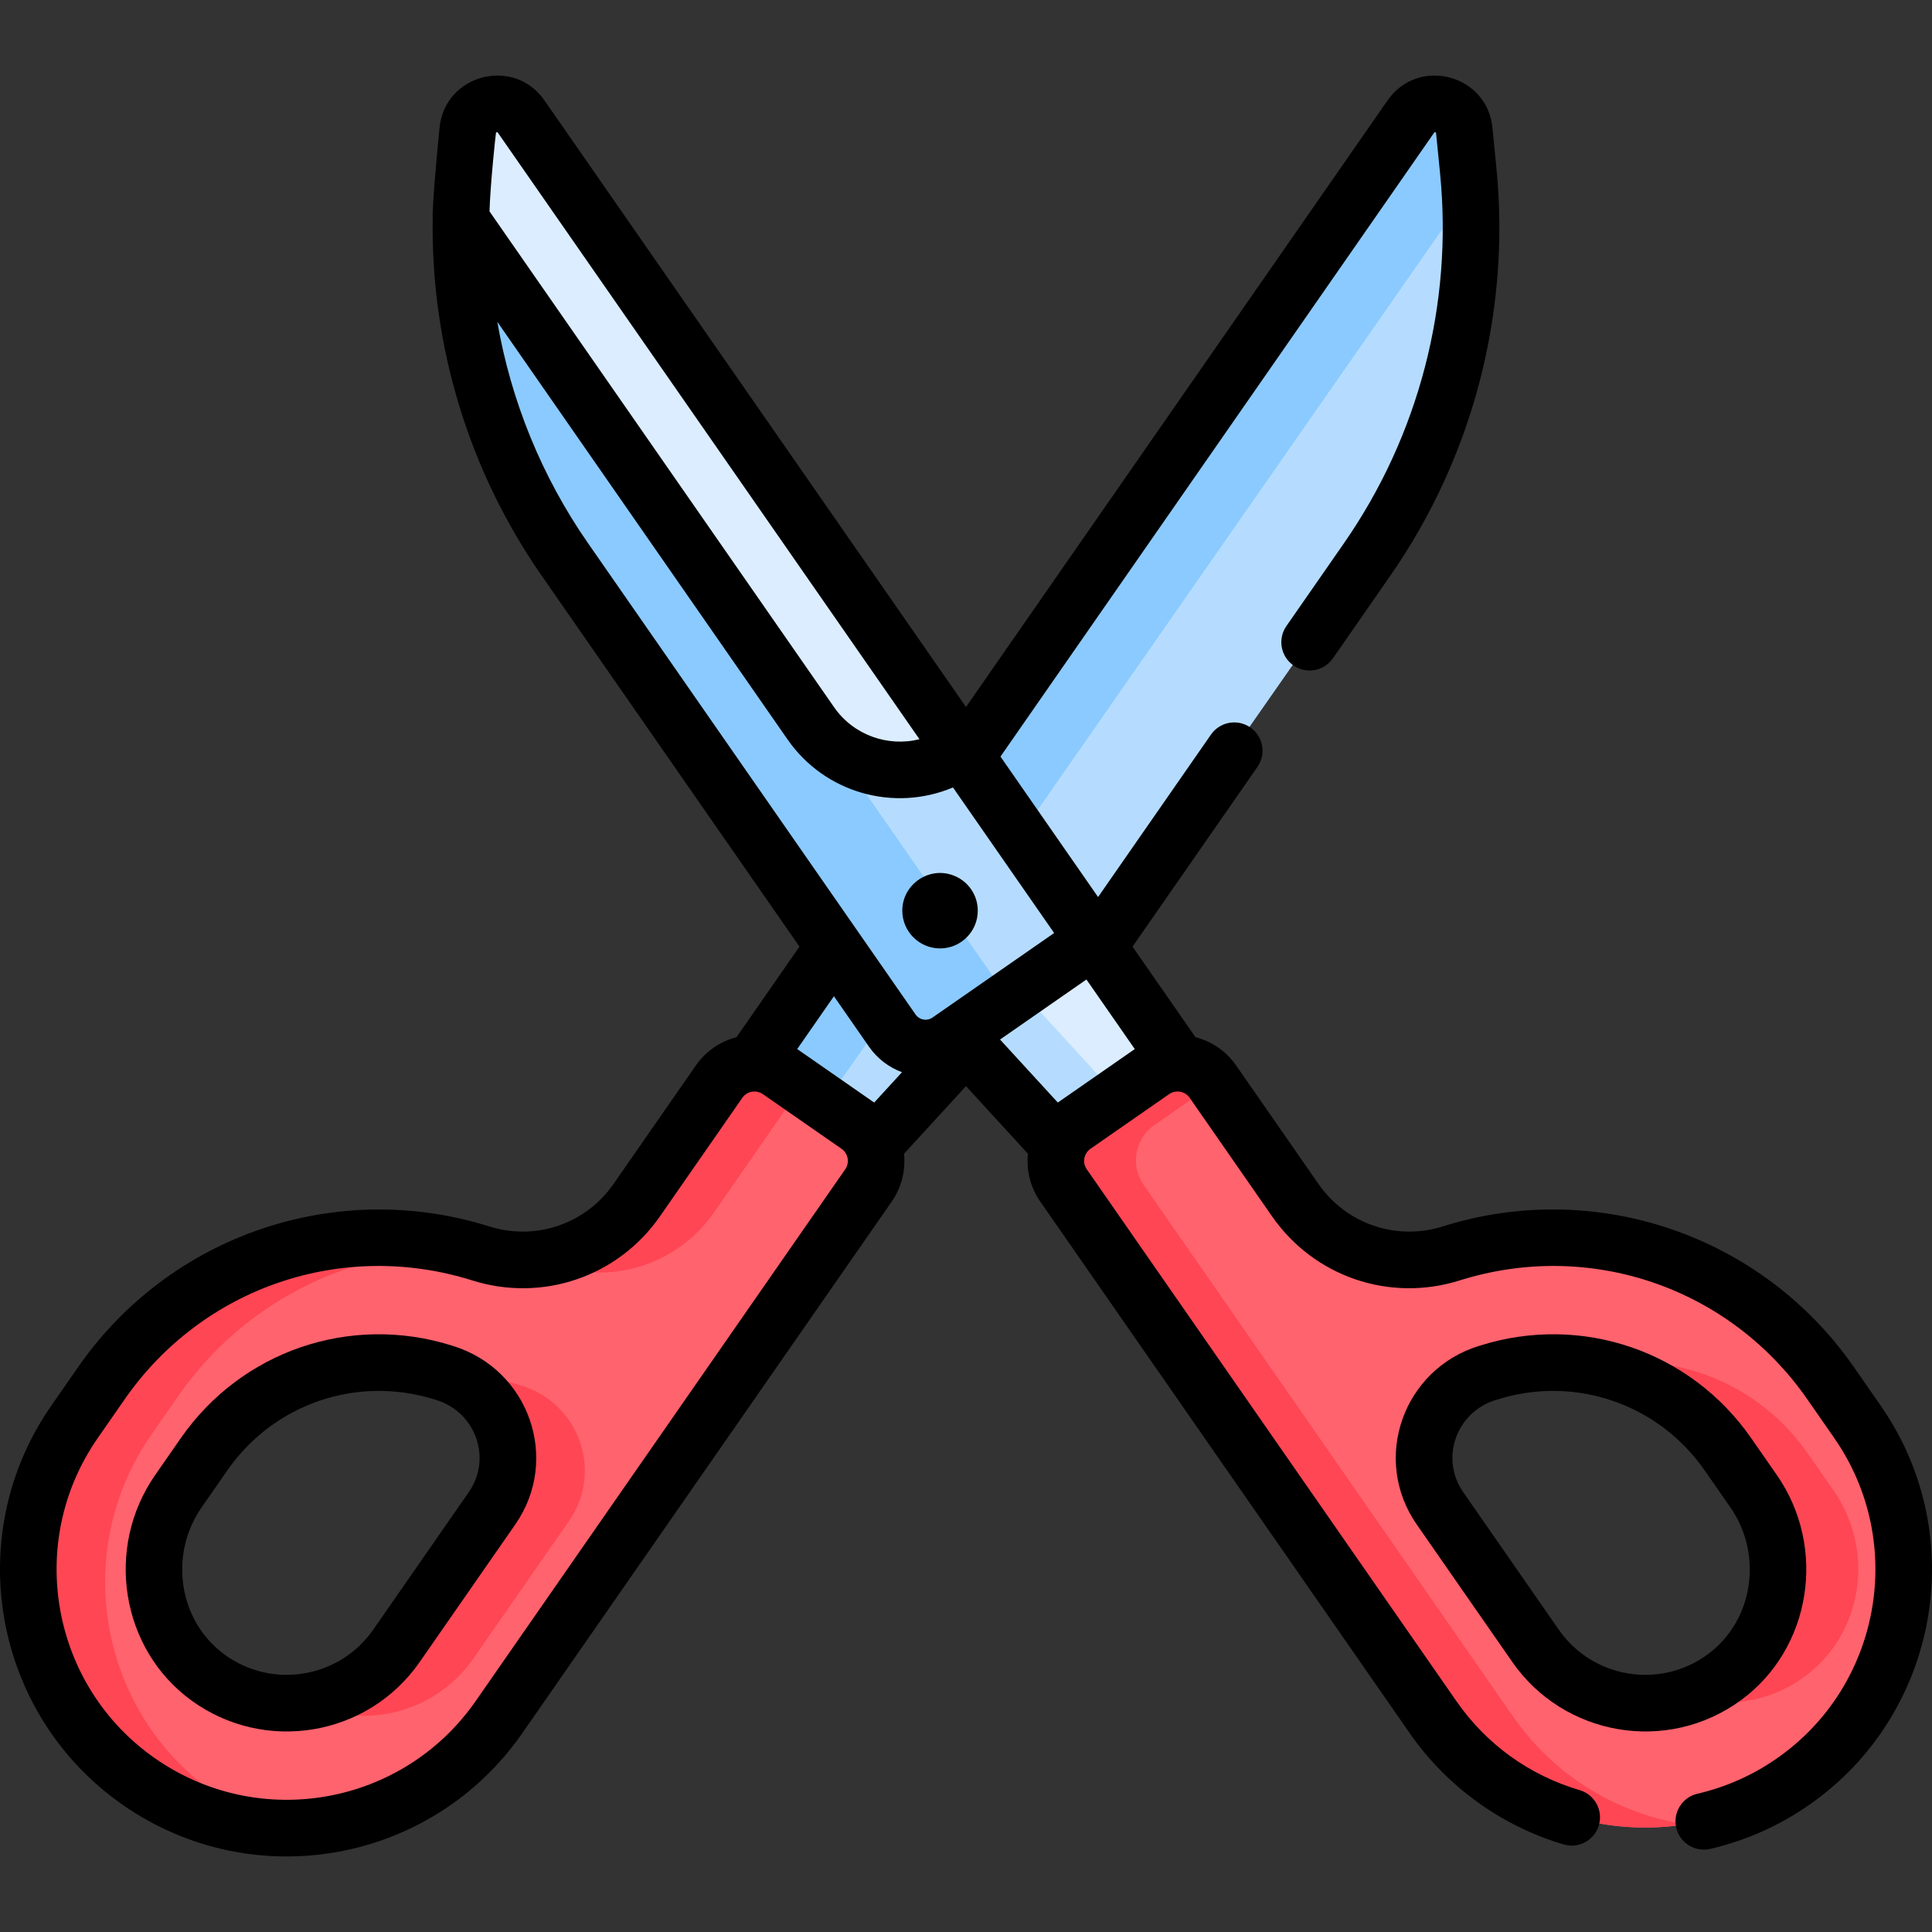 <svg id="Capa_1" enable-background="new 0 0 511.942 511.942" height="512" viewBox="0 0 511.942 511.942" width="512" xmlns="http://www.w3.org/2000/svg"><rect x="0" y="0" width="511.942" height="511.942" fill="#333333" stroke="none"/><g><g><path d="m289.857 251.701 72.315-103.619c20.87-30.03 30.364-66.511 26.782-102.905l-1.058-10.751c-.711-7.218-10.028-9.643-14.167-3.687l-118.867 170.605c9.722 13.991 31.145 44.816 34.995 50.357z" fill="#b5dcff"/><path d="m389.369 50.414c-.112-1.746-.244-3.491-.416-5.237l-1.058-10.751c-.711-7.219-10.028-9.643-14.167-3.687l-118.866 170.605c3.719 5.352 9.151 13.168 14.656 21.089z" fill="#8bcaff"/><path d="m254.986 272.324-2.301 1.599c-4.859 3.377-11.536 2.175-14.913-2.684l-15.476-22.27-23.718 33.602c2.378-.086 4.802.556 6.906 2.019l20.865 14.5c1.946 1.352 3.339 3.202 4.13 5.258l26.812-29.51z" fill="#b5dcff"/><path d="m217.859 293.191 17.721-25.106-13.284-19.115-23.718 33.602c2.378-.086 4.802.556 6.906 2.019z" fill="#8bcaff"/><path d="m306.222 284.59-20.865 14.5c-1.946 1.352-3.339 3.202-4.13 5.258l-28.667-31.271 36.579-24.848 23.989 34.342c-2.377-.085-4.801.557-6.906 2.019z" fill="#dbedff"/><path d="m269.584 261.515-17.023 11.563 28.666 31.271c.791-2.057 2.184-3.906 4.13-5.258l11.406-7.927z" fill="#b5dcff"/><path d="m227.167 298.115-20.865-14.5c-5.169-3.592-12.27-2.314-15.862 2.855l-21.815 31.391c-9.206 13.247-25.953 18.972-41.341 14.134-37.412-11.763-78.127 2.157-100.507 34.361l-7.16 10.303c-21.591 31.069-13.908 73.757 17.161 95.348 31.068 21.591 73.757 13.908 95.348-17.16l97.897-140.869c3.591-5.169 2.312-12.271-2.856-15.863zm-122.214 137.849c-11.307 16.27-33.903 20.129-49.989 8.376-15.616-11.409-18.833-33.462-7.797-49.344l6.781-9.758c14.197-20.428 39.679-29.141 63.41-21.68.121.038.242.076.364.113 15.255 4.708 21.666 22.742 12.555 35.852z" fill="#ff636e"/><g fill="#ff4654"><path d="m119.804 364.43c13.734 5.641 19.156 22.599 10.473 35.094l-25.323 36.439c-5.934 8.539-14.98 13.653-24.561 14.892 15.502 7.851 34.869 3.275 45.062-11.392l25.323-36.439c9.111-13.11 2.7-31.144-12.555-35.852-.121-.037-.243-.075-.364-.113-5.977-1.88-12.065-2.73-18.055-2.629z"/><path d="m57.277 475.507c-31.069-21.591-38.752-64.28-17.161-95.348l7.16-10.303c17.996-25.896 47.848-39.955 78.303-38.359-36.939-10.821-76.762 3.142-98.804 34.859l-7.16 10.303c-21.591 31.068-13.908 73.757 17.16 95.348 11.601 8.062 24.822 12.039 37.96 12.244-6.06-2.021-11.944-4.912-17.458-8.744z"/><path d="m147.784 335.494c15.388 4.838 32.135-.887 41.341-14.134l21.815-31.391c.505-.727 1.086-1.369 1.716-1.939l-6.354-4.416c-5.168-3.592-12.271-2.314-15.862 2.855l-21.815 31.391c-6.534 9.402-16.867 15.009-27.817 15.745 2.335.534 4.662 1.162 6.976 1.889z"/></g><path d="m281.702 313.977 97.897 140.869c21.591 31.069 64.28 38.751 95.348 17.16 31.068-21.591 38.752-64.28 17.161-95.348l-7.16-10.303c-22.38-32.204-63.095-46.124-100.507-34.361-15.388 4.838-32.136-.887-41.341-14.134l-21.815-31.391c-3.592-5.169-10.694-6.447-15.862-2.855l-20.865 14.5c-5.17 3.593-6.448 10.695-2.856 15.863zm99.745 85.547c-9.111-13.11-2.7-31.144 12.555-35.852.121-.038.243-.075.364-.113 23.731-7.461 49.214 1.251 63.41 21.68l6.781 9.758c11.037 15.881 7.819 37.934-7.797 49.344-16.086 11.753-38.683 7.894-49.989-8.376z" fill="#ff636e"/><g fill="#ff4654"><path d="m456.76 444.34c-3.195 2.335-6.649 4.043-10.219 5.171 10.353 3.252 22.08 1.75 31.552-5.171 15.615-11.409 18.833-33.462 7.797-49.344l-6.781-9.758c-12.926-18.599-35.207-27.481-57.004-23.292 14.119 2.721 27 10.817 35.67 23.292l6.781 9.758c11.037 15.881 7.819 37.934-7.796 49.344z"/><path d="m400.932 454.846-97.897-140.869c-3.592-5.169-2.314-12.27 2.855-15.862l15.838-11.006-.444-.639c-3.592-5.168-10.694-6.447-15.862-2.855l-20.865 14.5c-5.168 3.592-6.447 10.694-2.855 15.862l97.897 140.869c15.503 22.308 41.883 32.557 67.028 28.572-17.848-2.787-34.572-12.567-45.695-28.572z"/></g><path d="m253.794 197.368c-12.894 8.224-30.243 4.839-39.044-7.826l-92.66-133.367c-.867 32.683 8.695 64.903 27.462 91.908l86.791 124.888c3.377 4.859 10.054 6.061 14.913 2.684l38.398-26.685z" fill="#b5dcff"/><path d="m266.077 262.971-49.023-70.543c-.818-.902-1.592-1.86-2.304-2.885l-92.66-133.368c-.867 32.683 8.695 64.903 27.462 91.908l86.791 124.888c3.377 4.859 10.054 6.061 14.913 2.684l16.092-11.183c-.459-.455-.889-.952-1.271-1.501z" fill="#8bcaff"/><path d="m137.995 30.739c-4.139-5.956-13.457-3.532-14.167 3.687l-1.058 10.751c-.426 4.327-.661 8.656-.72 12.974l92.7 133.391c9.02 12.979 27.019 16.218 39.998 7.199z" fill="#dbedff"/></g><g><path d="m50.648 450.534c19.399 14.174 46.765 9.716 60.573-10.151l25.323-36.439c11.963-17.215 3.736-41.053-16.551-47.313l-.277-.087c-26.878-8.449-55.738 1.417-71.818 24.554l-6.781 9.758c-13.399 19.277-9.122 46.049 9.531 59.678zm2.787-51.12 6.781-9.758c12.307-17.71 34.403-25.28 55-18.805l.402.125c10.446 3.223 14.809 15.483 8.607 24.406l-25.323 36.439c-8.921 12.837-26.719 15.871-39.405 6.6-12.131-8.862-14.851-26.361-6.062-39.007z"/><path d="m32.605 478.304c34.484 23.965 81.79 15.492 105.788-19.039l97.896-140.869c2.672-3.845 3.701-8.344 3.262-12.673l16.419-17.914 16.412 17.907c-.459 4.485.669 8.939 3.269 12.68l97.897 140.869c9.816 14.125 24.304 24.594 40.795 29.477 3.97 1.176 8.145-1.09 9.32-5.062s-1.091-8.145-5.063-9.321c-13.424-3.975-24.744-12.154-32.734-23.654l-97.897-140.869c-1.296-1.863-.686-4.27.977-5.424l20.864-14.5c1.577-1.097 4.092-.941 5.423.976l21.815 31.39c11.137 16.027 31.132 22.863 49.749 17.009 34.471-10.838 71.48 1.817 92.1 31.487l7.16 10.302c19.196 27.623 12.341 65.713-15.282 84.91-6.376 4.431-13.441 7.568-20.999 9.322-4.034.937-6.546 4.967-5.609 9.002.937 4.036 4.967 6.546 9.002 5.609 9.418-2.187 18.222-6.095 26.167-11.616 34.414-23.917 42.956-71.373 19.04-105.788l-7.16-10.303c-24.197-34.816-68.189-50.042-108.916-37.236-12.327 3.876-25.562-.649-32.933-11.259l-21.815-31.39c-2.607-3.75-6.399-6.364-10.776-7.493l-16.676-23.996 33.104-47.634c2.363-3.401 1.522-8.075-1.879-10.439-3.403-2.365-8.076-1.522-10.439 1.878l-29.918 43.051-25.862-37.214c.862-1.241 115.002-165.453 115.002-165.453.092-.035.337.028.399.101 0 0-.043-.63 1.093 10.92 3.404 34.587-5.644 69.352-25.477 97.891l-15.256 21.952c-2.363 3.401-1.522 8.075 1.879 10.439s8.076 1.521 10.439-1.878l15.255-21.952c21.864-31.462 31.839-69.789 28.086-107.919l-1.058-10.751c-1.395-14.153-19.682-18.902-27.79-7.232l-111.708 160.742-111.707-160.743c-8.117-11.676-26.398-6.914-27.79 7.232-2.152 21.857-1.813 24.374-1.813 24.374-.448 33.542 9.58 66.582 28.841 94.297l68.34 98.338-16.677 23.997c-4.377 1.129-8.169 3.742-10.776 7.492l-21.814 31.391c-7.372 10.61-20.609 15.135-32.934 11.259-40.444-12.716-84.552 2.178-108.915 37.236l-7.16 10.303c-23.915 34.416-15.374 81.872 19.04 105.788zm268.089-200.323-20.309 14.113c-.001.001-.002.002-.003.002-.027.019-.055.039-.082.058l-15.306-16.7 22.889-15.907zm-169.26-242.848c.064-.077.307-.14.396-.106.053.026 111.773 160.803 111.807 160.852-8.32 2.083-17.443-1.028-22.62-8.478l-91.307-131.388c.216-7.341 1.663-20.746 1.724-20.88zm24.386 108.807c-12.282-17.672-20.423-37.732-24.037-58.659l76.917 110.68c9.804 14.107 28.119 19.314 43.818 12.697l26.805 38.571c-6.703 4.658-25.543 17.751-32.239 22.405-1.457 1.011-3.458.654-4.473-.806zm65.155 120.041 9.317 13.407c2.22 3.195 5.397 5.52 8.719 6.724l-7.37 8.042c-.028-.02-.057-.04-.085-.059l-20.31-14.114zm-195.09 117.096 7.16-10.303c20.624-29.679 57.64-42.322 92.098-31.486 18.624 5.854 38.612-.982 49.751-17.009l21.814-31.391c1.302-1.874 3.813-2.095 5.423-.976l20.865 14.5c1.676 1.165 2.248 3.594.976 5.423l-97.896 140.869c-19.241 27.689-57.219 34.526-84.909 15.282-27.624-19.196-34.479-57.286-15.282-84.909z"/><path d="m259.093 241.314c0-4.718-3.278-8.818-8.04-9.8-6.045-1.224-11.96 3.401-11.96 9.8 0 5.535 4.514 10 10 10 5.521 0 10-4.498 10-10z"/><path d="m470.825 390.854-6.781-9.757c-16.079-23.138-44.943-33.007-71.819-24.554l-.325.101c-20.159 6.221-28.501 30.031-16.503 47.299l25.324 36.439c13.637 19.624 40.966 24.478 60.573 10.152 18.652-13.629 22.928-40.401 9.531-59.68zm-18.381 47.568c-12.676 9.261-30.477 6.25-39.405-6.601l-25.324-36.439c-6.216-8.945-1.808-21.191 8.594-24.401l.415-.13c20.587-6.473 42.692 1.089 55.002 18.806l6.781 9.757c8.788 12.646 6.068 30.145-6.063 39.008z"/></g></g></svg>